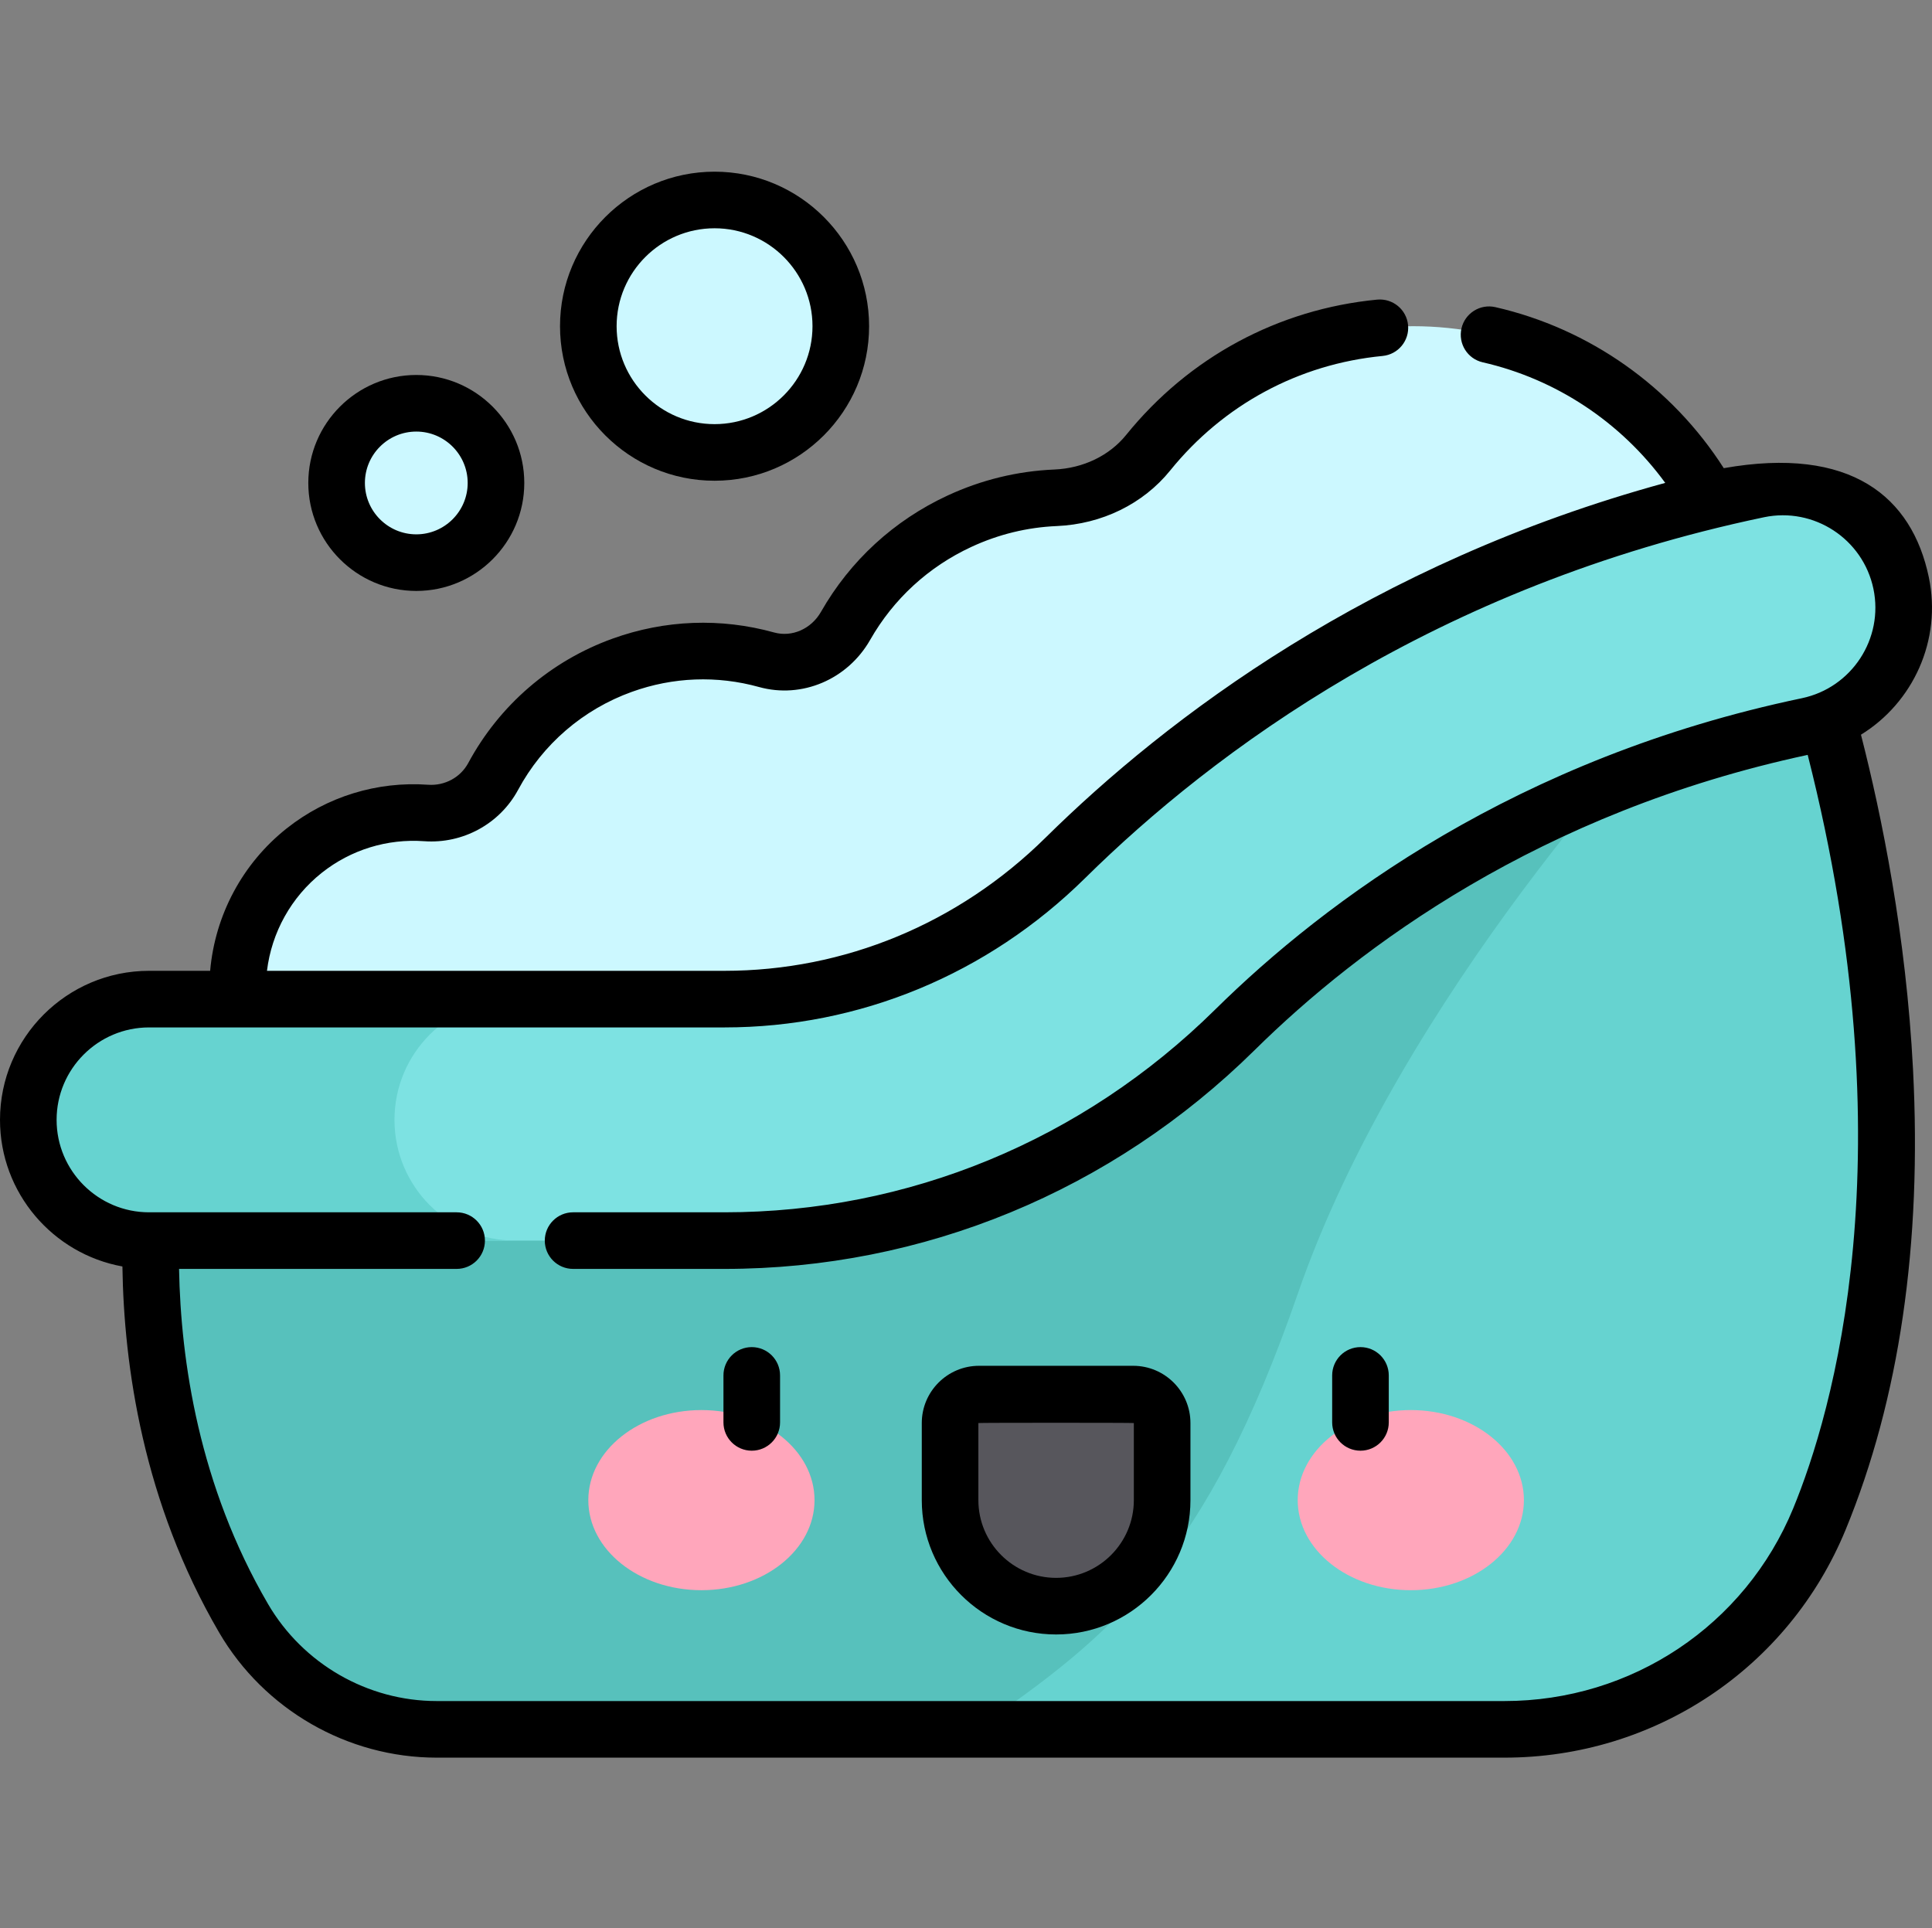 <svg viewBox="0 -45 512 511" xmlns="http://www.w3.org/2000/svg"><rect x="0" y="-45" width="512" height="511" fill="#808080" stroke="none"/><path d="m374.453 41.453c-28.352 0-53.641 13.082-70.18 33.535-5.98 7.402-15.027 11.535-24.535 11.941-8.562.363-17.199 2.375-25.461 6.207-13.211 6.125-23.492 15.984-30.195 27.738-4.203 7.375-12.746 11.25-20.922 8.98-12.168-3.379-25.461-3.156-38.246 1.445-15.254 5.492-27.09 16.242-34.215 29.477-3.484 6.465-10.441 10.211-17.77 9.684-11.223-.805-22.766 2.422-32.285 9.957-20.191 15.996-23.598 45.332-7.602 65.527 15.996 20.191 391.629-64.445 391.629-114.273 0-49.824-40.391-90.219-90.219-90.219zm0 0" fill="#ccf8ff"/><path d="m478.105 125.043-211.582 114.414-224.777 21.316s-11.43 64.473 22.801 123.109c10.629 18.207 30.098 29.445 51.18 29.445h282.953c36.539 0 69.578-21.961 83.488-55.746 42.328-102.801-4.062-232.539-4.062-232.539zm0 0" fill="#66d3d0"/><path d="m266.523 239.457-224.777 21.316s-11.43 64.473 22.801 123.109c10.629 18.211 30.098 29.449 51.18 29.449h142.711c36.574-24.879 61.445-45.871 85.465-115.387 27.586-79.824 98.121-153.391 98.121-153.391zm0 0" fill="#57c1bc"/><path d="m191.98 283.797h-152.48c-17.672 0-32-14.324-32-32 0-17.672 14.328-32 32-32h152.48c33.793 0 65.871-13.285 90.32-37.41 34.746-34.281 94.812-79.051 183.637-97.641 17.297-3.617 34.258 7.469 37.879 24.762 3.621 17.301-7.469 34.258-24.766 37.879-73.594 15.402-123.168 52.312-151.801 80.559-36.5 36.02-84.543 55.852-135.27 55.852zm0 0" fill="#7de2e2"/><path d="m104.539 251.797c0-17.672 14.324-32 32-32h-97.039c-17.672 0-32 14.328-32 32 0 17.676 14.328 32.004 32 32.004h97.039c-17.676-.004-32-14.328-32-32.004zm0 0" fill="#66d3d0"/><path d="m222.82 41.453c0 18.477-14.977 33.457-33.453 33.457-18.477 0-33.457-14.98-33.457-33.457s14.98-33.453 33.457-33.453c18.477 0 33.453 14.977 33.453 33.453zm0 0" fill="#ccf8ff"/><path d="m131.441 82.996c0 11.664-9.453 21.121-21.117 21.121-11.664 0-21.117-9.457-21.117-21.121 0-11.66 9.453-21.117 21.117-21.117 11.664 0 21.117 9.457 21.117 21.117zm0 0" fill="#ccf8ff"/><path d="m279.879 380.68c-15.52 0-28.098-12.582-28.098-28.102v-20.43c0-4.234 3.434-7.672 7.668-7.672h40.859c4.238 0 7.672 3.438 7.672 7.672v20.43c0 15.52-12.582 28.102-28.102 28.102zm0 0" fill="#57565c"/><path d="m215.859 352.578c0-13.184-13.422-23.867-29.977-23.867-16.551 0-29.973 10.684-29.973 23.867s13.422 23.871 29.973 23.871c16.555 0 29.977-10.688 29.977-23.871zm0 0" fill="#ffa6bb"/><path d="m403.852 352.578c0-13.184-13.422-23.867-29.973-23.867-16.555 0-29.973 10.684-29.973 23.867s13.418 23.871 29.973 23.871c16.551 0 29.973-10.688 29.973-23.871zm0 0" fill="#ffa6bb"/><path d="m360.539 312.023c-4.145 0-7.5 3.359-7.5 7.5v12.453c0 4.141 3.355 7.5 7.5 7.5 4.141 0 7.5-3.359 7.5-7.5v-12.453c0-4.141-3.359-7.5-7.5-7.5zm0 0"/><path d="m199.223 312.023c-4.141 0-7.5 3.359-7.5 7.5v12.453c0 4.141 3.359 7.5 7.5 7.5 4.145 0 7.5-3.359 7.5-7.5v-12.453c0-4.141-3.355-7.5-7.5-7.5zm0 0"/><path d="m493.176 149.715c13.785-8.488 21.484-25.008 17.98-41.742-4.457-21.309-20.625-34.855-54.34-28.895-13.785-21.551-35.555-36.973-60.531-42.676-4.035-.922-8.059 1.605-8.98 5.645-.922 4.039 1.602 8.059 5.641 8.98 19.484 4.449 36.648 15.902 48.359 31.953-78.027 21.312-131.91 62.141-164.27 94.07-23.039 22.73-53.242 35.246-85.051 35.246h-121.234c1.23-10.156 6.406-19.543 14.555-26 7.688-6.09 17.309-9.051 27.09-8.352 10.285.746 20.055-4.605 24.906-13.609 6.512-12.098 17.223-21.32 30.152-25.977 10.91-3.93 22.562-4.367 33.699-1.277 11.348 3.152 23.457-1.984 29.449-12.492 6.184-10.852 15.465-19.375 26.832-24.648 7.176-3.328 14.785-5.184 22.625-5.52 11.945-.508 22.898-5.871 30.047-14.715 14.102-17.441 34.098-28.227 56.301-30.367 4.125-.398 7.145-4.062 6.746-8.184-.398-4.125-4.059-7.129-8.188-6.746-26.246 2.531-49.871 15.27-66.523 35.863-4.441 5.496-11.379 8.836-19.023 9.164-9.809.418-19.328 2.738-28.297 6.895-14.211 6.594-25.812 17.254-33.555 30.832-2.582 4.527-7.68 6.773-12.402 5.465-14.145-3.93-28.945-3.371-42.789 1.617-16.418 5.906-30.012 17.621-38.281 32.977-2.055 3.816-6.219 6.07-10.625 5.762-13.531-.969-26.844 3.129-37.48 11.559-11.75 9.305-19.008 23.027-20.297 37.754h-16.191c-21.781 0-39.5 17.723-39.5 39.5 0 19.371 14.02 35.52 32.441 38.855.383 26.332 5.5 62.527 25.629 97.012 11.941 20.457 34.035 33.164 57.656 33.164h282.953c39.824 0 75.32-23.703 90.426-60.391 14.246-34.605 20.258-75.652 17.867-121.996-1.832-35.516-8.266-67.137-13.797-88.727zm-17.941 205.012c-12.781 31.043-42.832 51.102-76.555 51.102h-282.953c-18.309 0-35.438-9.855-44.699-25.727-18.301-31.352-23.125-64.449-23.578-88.805h73.562c4.145 0 7.5-3.355 7.5-7.5 0-4.141-3.355-7.5-7.5-7.5h-81.512c-13.512 0-24.5-10.988-24.5-24.5s10.992-24.5 24.5-24.5h152.48c35.777 0 69.727-14.055 95.586-39.57 34.031-33.574 92.867-77.426 179.906-95.641 13.227-2.77 26.234 5.742 29.004 18.961 2.766 13.223-5.742 26.23-18.965 29-75.379 15.777-126.184 53.605-155.527 82.562-35.094 34.621-81.262 53.688-130.004 53.688h-40.105c-4.141 0-7.5 3.359-7.5 7.5 0 4.145 3.359 7.5 7.5 7.5h40.105c52.711 0 102.621-20.602 140.539-58.012 27.711-27.344 75.578-63 146.539-78.219 26.949 106.102 6.426 174.77-3.824 199.66zm0 0"/><path d="m300.312 316.977h-40.863c-8.363 0-15.168 6.805-15.168 15.172v20.43c0 19.633 15.969 35.602 35.598 35.602s35.602-15.969 35.602-35.602v-20.43c0-8.367-6.805-15.172-15.168-15.172zm.168 35.602c0 11.359-9.242 20.602-20.602 20.602s-20.598-9.242-20.598-20.602v-20.43c0-.094 41.199-.094 41.199 0zm0 0"/><path d="m189.367 82.41c22.582 0 40.953-18.371 40.953-40.957 0-22.582-18.371-40.953-40.953-40.953-22.582 0-40.957 18.371-40.957 40.953 0 22.586 18.375 40.957 40.957 40.957zm0-66.91c14.312 0 25.953 11.645 25.953 25.953 0 14.312-11.641 25.957-25.953 25.957s-25.957-11.645-25.957-25.957c0-14.309 11.645-25.953 25.957-25.953zm0 0"/><path d="m110.324 111.617c15.777 0 28.617-12.84 28.617-28.621 0-15.777-12.84-28.617-28.617-28.617-15.781 0-28.621 12.84-28.621 28.617 0 15.781 12.84 28.621 28.621 28.621zm0-42.238c7.508 0 13.617 6.109 13.617 13.617 0 7.512-6.109 13.621-13.617 13.621-7.512 0-13.621-6.109-13.621-13.621 0-7.508 6.109-13.617 13.621-13.617zm0 0"/></svg>